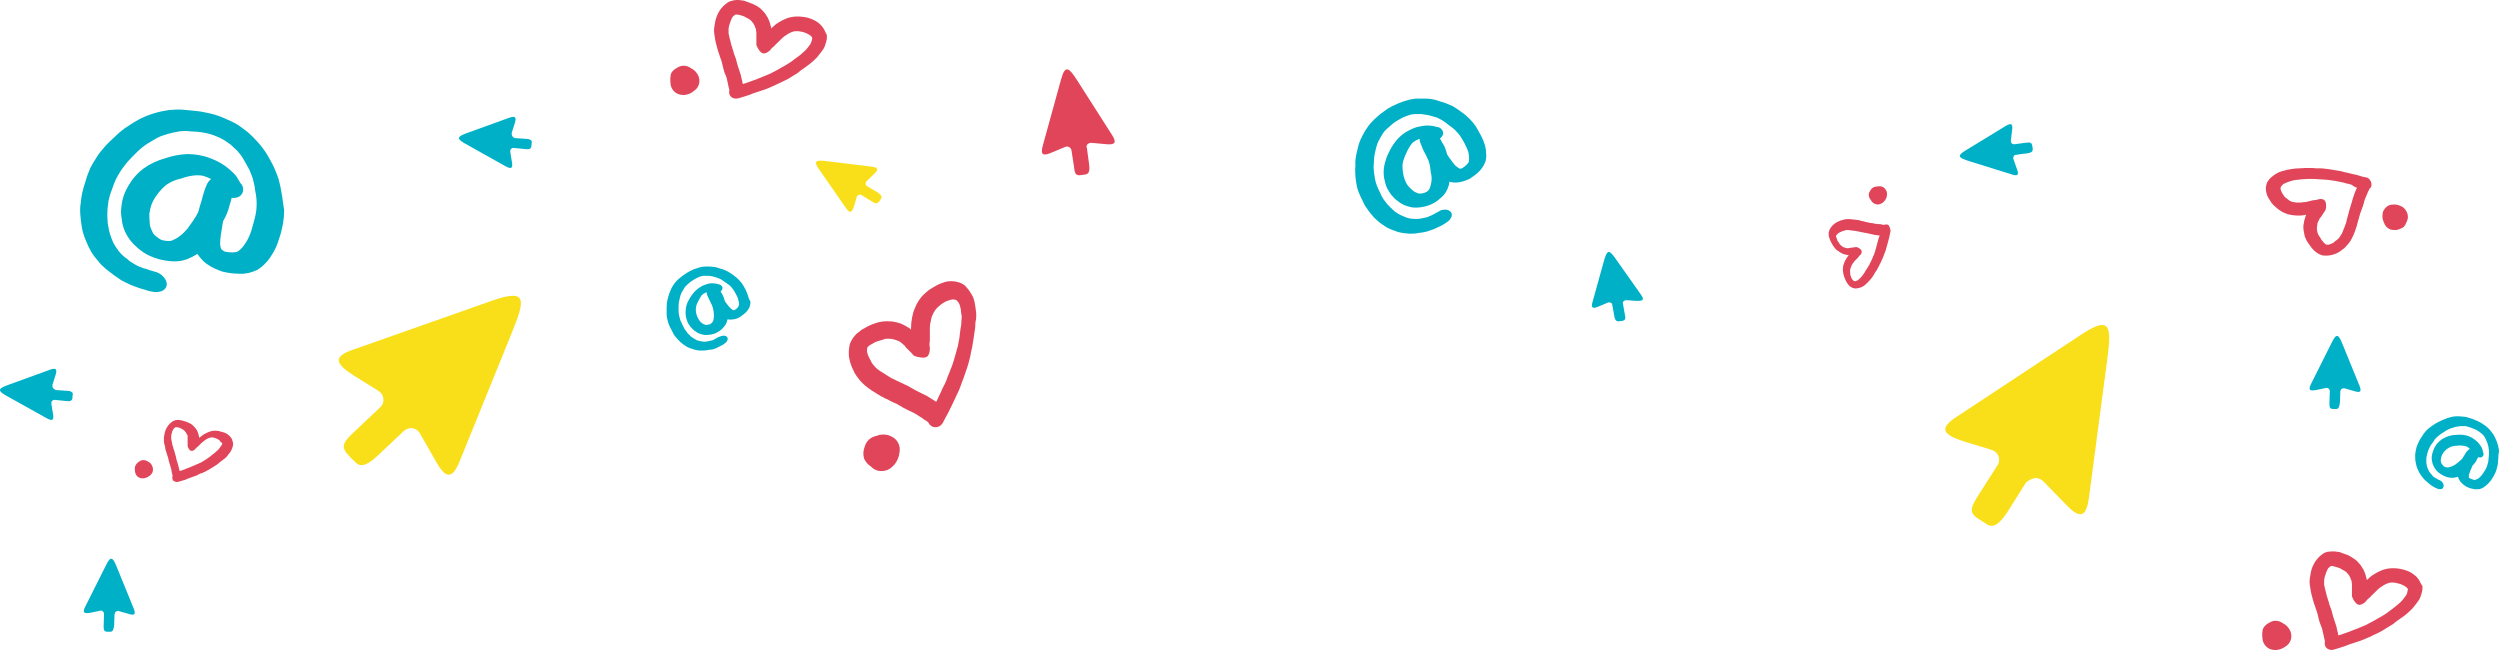<?xml version="1.0" encoding="UTF-8"?>
<svg width="684px" height="178px" viewBox="0 0 684 178" version="1.1" xmlns="http://www.w3.org/2000/svg" xmlns:xlink="http://www.w3.org/1999/xlink">
    <!-- Generator: Sketch 43.1 (39012) - http://www.bohemiancoding.com/sketch -->
    <title>IconsPadraoVideo Copy</title>
    <desc>Created with Sketch.</desc>
    <defs></defs>
    <g id="Page-1" stroke="none" stroke-width="1" fill="none" fill-rule="evenodd">
        <g id="SejaCriativa/DESKTOP-Home" transform="translate(-177, -3084)" fill-rule="nonzero">
            <g id="IconsPadraoVideo-Copy" transform="translate(176, 3084)">
                <path d="M32.633,167.4 C32.733,167.4 32.733,167.301 32.633,167.4 C32.931,167.202 33.228,167.103 33.526,167.202 L36.301,167.993 C37.887,168.488 38.185,167.993 37.59,166.509 L33.03,155.332 C31.939,152.562 31.345,151.87 30.056,154.541 L24.306,166.015 C23.414,167.696 24.108,167.993 25.992,167.597 L28.371,167.103 C28.668,167.004 28.965,167.103 29.164,167.301 C29.362,167.499 29.461,167.696 29.461,167.993 L29.362,170.961 C29.362,172.049 29.263,172.84 30.353,172.84 L31.246,172.84 C32.039,172.84 32.138,171.752 32.237,170.961 C32.336,169.081 32.237,169.873 32.336,168.092 C32.435,167.696 32.534,167.499 32.633,167.4" id="Shape" fill="#00B0C7"></path>
                <path d="M641.61,106.456 L641.61,106.456 C641.908,106.258 642.205,106.159 642.502,106.258 L645.278,107.05 C646.864,107.544 647.162,107.05 646.567,105.566 L642.007,94.388 C640.916,91.619 640.321,90.926 639.033,93.597 L633.283,105.071 C632.391,106.852 633.085,107.05 634.968,106.654 L637.348,106.159 C637.645,106.06 637.942,106.159 638.141,106.357 C638.339,106.555 638.438,106.753 638.438,107.05 L638.339,110.017 C638.339,111.105 638.24,111.896 639.33,111.896 L640.222,111.896 C641.015,111.896 641.115,110.808 641.214,110.017 C641.313,108.138 641.214,108.929 641.313,107.148 C641.313,106.852 641.412,106.654 641.61,106.456" id="Shape" fill="#00B0C7"></path>
                <path d="M15.541,106.211 C15.541,106.111 15.541,106.111 15.541,106.211 C15.346,105.912 15.346,105.613 15.346,105.314 L16.226,102.522 C16.716,100.928 16.226,100.628 14.758,101.127 L3.503,105.214 C0.763,106.211 -0.02,106.709 2.622,108.204 L13.878,114.484 C15.541,115.382 15.835,114.783 15.443,112.889 L15.052,110.497 C15.052,110.198 15.052,109.899 15.248,109.7 C15.443,109.5 15.639,109.401 15.933,109.401 L18.869,109.7 C19.946,109.799 20.729,109.899 20.826,108.802 C20.826,108.304 20.826,108.304 20.924,107.905 C21.022,107.108 19.946,106.908 19.065,106.908 L16.226,106.709 C15.933,106.51 15.737,106.41 15.541,106.211" id="Shape" fill="#00B0C7"></path>
                <path d="M141.196,37.275 C141.196,37.275 141.098,37.275 141.196,37.275 C140.999,36.975 140.999,36.676 140.999,36.377 L141.884,33.586 C142.376,31.991 141.884,31.692 140.409,32.191 L129.098,36.278 C126.344,37.275 125.558,37.773 128.213,39.268 L139.426,45.548 C141.098,46.445 141.393,45.847 140.999,43.953 L140.606,41.561 C140.606,41.262 140.606,40.963 140.802,40.763 C140.999,40.564 141.196,40.464 141.491,40.464 L144.442,40.763 C145.523,40.863 146.31,40.963 146.409,39.866 C146.409,39.368 146.409,39.368 146.507,38.969 C146.605,38.172 145.523,37.972 144.638,37.972 L141.786,37.773 C141.491,37.574 141.294,37.474 141.196,37.275" id="Shape" fill="#00B0C7"></path>
                <path d="M113.447,117.137 L113.839,117.137 C114.722,117.334 115.506,117.824 115.898,118.609 L120.507,126.656 C123.154,131.268 124.919,130.778 126.782,126.165 L141.195,90.641 C144.725,81.908 145.117,79.062 136.096,82.104 L97.661,95.646 C91.876,97.609 92.759,99.572 98.053,102.908 L104.525,106.931 C105.309,107.422 105.799,108.207 105.897,109.09 C105.995,109.974 105.701,110.759 105.113,111.347 L98.151,117.922 C95.602,120.376 93.739,121.848 96.288,124.497 C97.269,125.577 97.269,125.577 98.348,126.558 C100.112,128.423 102.76,126.165 104.721,124.301 C109.035,120.278 107.172,121.946 111.486,117.922 C112.074,117.432 112.761,117.137 113.447,117.137" id="Shape" fill="#F9DF19"></path>
                <path d="M557.296,130.904 C557.394,130.904 557.492,130.904 557.689,130.806 C558.572,130.709 559.456,131.099 560.045,131.686 L566.527,138.33 C570.259,142.141 571.83,141.261 572.517,136.278 L577.526,98.464 C578.802,89.182 578.41,86.251 570.455,91.527 L536.378,114 C531.272,117.322 532.647,118.983 538.539,120.84 L545.904,123.087 C546.788,123.38 547.475,123.967 547.77,124.748 C548.065,125.53 548.065,126.409 547.574,127.191 L542.467,135.203 C540.601,138.232 539.226,140.089 542.271,141.945 C543.547,142.727 543.547,142.727 544.726,143.509 C546.886,144.877 548.948,142.043 550.421,139.796 C553.564,134.812 552.189,136.962 555.332,131.979 C556.019,131.49 556.608,131.099 557.296,130.904" id="Shape" fill="#F9DF19"></path>
                <path d="M237.831,50.403 L237.831,50.309 C237.831,50.027 237.928,49.746 238.122,49.558 L240.257,47.491 C241.421,46.364 241.227,45.8 239.578,45.612 L227.353,44.109 C224.345,43.733 223.375,43.921 225.121,46.364 L232.495,56.979 C233.562,58.576 234.144,58.106 234.726,56.227 L235.406,53.879 C235.503,53.597 235.697,53.409 235.988,53.315 C236.279,53.221 236.57,53.221 236.764,53.409 L239.383,55.006 C240.354,55.57 240.936,56.04 241.615,55.006 C241.906,54.63 241.906,54.63 242.1,54.255 C242.488,53.597 241.615,52.939 240.839,52.47 C239.189,51.53 239.869,51.906 238.316,50.967 C238.025,50.873 237.928,50.685 237.831,50.403" id="Shape" fill="#F9DF19"></path>
                <path d="M298.463,39.562 L298.559,39.465 C298.846,39.174 299.229,39.077 299.612,39.077 L303.824,39.465 C306.217,39.659 306.504,38.883 305.26,36.942 L295.783,22.094 C293.485,18.504 292.432,17.533 291.284,21.803 L286.306,39.853 C285.54,42.57 286.497,42.765 289.082,41.6 L292.337,40.241 C292.72,40.047 293.103,40.047 293.485,40.241 C293.868,40.436 294.06,40.727 294.156,41.115 L294.826,45.482 C295.017,47.131 295.113,48.199 296.74,47.908 C297.41,47.811 297.41,47.811 298.08,47.714 C299.229,47.52 299.133,45.967 298.942,44.705 C298.559,41.988 298.75,43.153 298.368,40.436 C298.176,40.241 298.272,39.853 298.463,39.562" id="Shape" fill="#E14559"></path>
                <path d="M267.974,84.776 C267.878,83.992 267.781,83.207 267.587,82.422 C267.394,81.539 267.006,80.754 266.522,80.068 C266.135,79.381 265.554,78.694 264.974,78.106 C264.49,77.714 263.909,77.419 263.231,77.223 C262.554,77.027 261.973,76.929 261.296,76.929 C260.521,76.929 259.747,77.027 259.069,77.321 C258.392,77.517 257.714,77.812 257.037,78.204 C256.359,78.596 255.681,78.989 255.101,79.381 C254.52,79.872 253.939,80.362 253.455,80.853 C252.971,81.343 252.584,81.932 252.197,82.52 C251.81,83.109 251.616,83.599 251.326,84.286 C250.939,85.071 250.745,85.953 250.551,86.836 C250.358,87.817 250.261,88.798 250.261,89.779 L250.261,90.172 C249.971,89.877 249.68,89.681 249.293,89.485 C248.809,89.191 248.325,88.896 247.841,88.7 C247.357,88.504 246.873,88.308 246.389,88.21 C245.712,88.013 245.034,87.915 244.357,87.915 C243.001,87.817 241.549,88.013 240.291,88.504 C239.71,88.7 239.226,88.896 238.839,89.092 C238.452,89.289 237.968,89.485 237.581,89.779 C237.097,89.975 236.613,90.27 236.226,90.662 C235.839,90.956 235.355,91.251 235.064,91.643 C234.677,92.035 234.387,92.428 234.096,92.918 C233.806,93.409 233.516,93.997 233.419,94.586 C233.322,95.174 233.225,95.763 233.225,96.351 C233.225,97.038 233.225,97.627 233.419,98.313 L233.419,98.313 C233.516,99 233.806,99.589 234,100.275 C234.29,100.864 234.58,101.55 234.871,102.139 C235.258,102.728 235.645,103.316 236.129,103.905 C236.613,104.493 237.097,104.984 237.678,105.474 C238.258,105.965 238.936,106.455 239.517,106.848 C240.194,107.24 240.775,107.632 241.259,107.927 C241.743,108.221 242.13,108.515 242.517,108.613 C242.905,108.908 243.389,109.104 243.873,109.3 C244.357,109.594 244.937,109.888 245.615,110.183 C246.196,110.379 246.68,110.673 247.164,110.967 C247.744,111.36 248.325,111.654 248.906,111.948 C249.487,112.243 250.067,112.537 250.745,112.831 C251.326,113.126 251.81,113.42 252.39,113.812 C253.068,114.205 253.552,114.499 253.842,114.793 C254.133,114.989 254.423,115.087 254.617,115.284 C254.714,115.382 254.907,115.48 255.004,115.578 C255.197,116.068 255.585,116.461 255.972,116.657 C256.553,116.951 257.133,116.951 257.714,116.755 C258.295,116.559 258.779,116.068 259.069,115.48 L259.456,114.695 C259.747,114.205 260.037,113.616 260.424,112.929 C260.812,112.243 261.102,111.458 261.489,110.771 C261.78,110.085 262.167,109.398 262.457,108.711 C262.747,108.025 263.135,107.338 263.425,106.651 C263.715,105.867 264.006,105.18 264.296,104.297 C264.587,103.61 264.78,103.022 264.877,102.728 C265.071,102.237 265.264,101.649 265.554,100.766 C265.845,99.981 266.038,99.196 266.232,98.411 C266.426,97.627 266.619,96.94 266.716,96.155 C266.91,95.371 267.103,94.488 267.2,93.703 C267.297,92.918 267.49,92.035 267.587,91.152 C267.781,90.172 267.878,89.191 267.878,88.21 C268.168,86.934 268.168,85.855 267.974,84.776 Z M264.058,87.655 C264.058,88.529 263.96,89.306 263.763,90.18 C263.665,91.055 263.567,91.832 263.468,92.609 C263.37,93.289 263.173,93.969 263.075,94.648 C262.879,95.328 262.682,96.105 262.485,96.785 C262.289,97.465 262.092,98.145 261.896,98.825 C261.699,99.505 261.503,99.991 261.404,100.282 C261.208,100.671 261.011,101.253 260.716,102.031 C260.421,102.71 260.126,103.39 259.93,104.07 C259.635,104.75 259.34,105.43 258.947,106.11 C258.652,106.79 258.357,107.47 258.062,108.053 C257.768,108.636 257.473,109.315 257.178,109.898 L257.08,109.898 C256.785,109.704 256.293,109.413 255.704,109.024 C255.016,108.538 254.328,108.15 253.64,107.858 C253.05,107.567 252.46,107.276 251.87,106.984 C251.379,106.693 250.789,106.401 250.298,106.11 C249.708,105.722 249.118,105.43 248.43,105.139 C247.841,104.847 247.251,104.556 246.563,104.265 C245.973,103.973 245.58,103.779 245.384,103.682 C245.089,103.585 244.794,103.39 244.302,103.099 C243.811,102.808 243.221,102.419 242.632,102.031 C242.14,101.739 241.649,101.448 241.157,101.059 C240.764,100.768 240.469,100.476 240.174,100.088 C239.879,99.796 239.585,99.408 239.388,99.019 L239.388,99.019 C239.191,98.631 238.995,98.145 238.7,97.66 C238.503,97.271 238.405,96.98 238.307,96.591 C238.209,96.397 238.209,96.105 238.209,95.814 C238.209,95.62 238.209,95.426 238.307,95.231 L238.307,95.037 C238.405,94.94 238.503,94.843 238.602,94.746 C238.798,94.648 238.897,94.454 239.093,94.357 C239.388,94.26 239.683,94.066 239.978,93.871 C240.273,93.677 240.666,93.483 241.059,93.386 C241.255,93.289 241.649,93.192 242.042,93.094 C242.435,92.997 242.828,92.803 243.221,92.706 C243.614,92.706 244.008,92.609 244.401,92.706 C244.794,92.706 245.089,92.706 245.384,92.803 C245.777,92.9 246.17,93.094 246.563,93.192 C246.858,93.289 247.054,93.386 247.349,93.58 C247.546,93.774 247.841,93.969 248.037,94.163 C248.332,94.357 248.627,94.648 248.824,95.037 C249.217,95.426 249.512,95.717 249.905,96.105 C250.298,96.494 250.593,96.785 250.888,97.174 C250.986,97.271 251.084,97.271 251.182,97.368 C251.281,97.465 251.477,97.465 251.772,97.562 C252.067,97.66 252.362,97.757 252.657,97.757 C252.952,97.854 253.345,97.854 253.64,97.854 C253.934,97.854 254.229,97.757 254.524,97.66 C254.819,97.465 255.016,97.271 255.114,96.883 C255.31,96.494 255.409,96.008 255.409,95.523 C255.409,95.231 255.409,94.843 255.31,94.454 C255.31,94.163 255.31,93.677 255.409,93.192 L255.409,91.443 L255.409,89.598 C255.409,88.918 255.507,88.335 255.704,87.655 C255.802,87.072 255.9,86.587 256.195,86.101 C256.293,85.809 256.49,85.421 256.686,85.13 C256.883,84.838 257.08,84.547 257.374,84.255 C257.669,83.964 258.062,83.673 258.357,83.381 C258.75,83.09 259.144,82.798 259.537,82.604 C259.93,82.41 260.421,82.216 260.815,82.118 C261.109,82.021 261.404,81.924 261.699,81.924 C261.896,81.924 262.191,81.924 262.387,82.021 C262.485,82.021 262.584,82.118 262.682,82.118 C262.879,82.313 263.075,82.604 263.272,82.798 C263.468,83.09 263.567,83.381 263.665,83.77 C263.861,84.352 263.96,84.935 263.96,85.615 C264.156,86.198 264.156,86.878 264.058,87.655 Z" id="Shape" fill="#E14559"></path>
                <path d="M239.21,127.591 C239.21,127.591 239.309,127.591 239.309,127.689 C240.098,128.475 241.183,128.966 242.268,128.868 C243.452,128.868 244.538,128.377 245.327,127.493 L245.722,127.1 C246.511,126.117 247.004,124.938 247.103,123.759 C247.399,122.285 246.807,120.811 245.722,119.927 C245.031,119.436 244.242,119.043 243.452,118.945 C242.564,118.846 241.676,118.846 240.887,119.239 C239.21,119.534 237.927,120.713 237.533,122.383 L237.434,122.678 C237.138,123.562 237.138,124.545 237.434,125.528 C237.829,126.314 238.421,127.1 239.21,127.591" id="Shape" fill="#E14559"></path>
                <path d="M662.987,158.921 C662.699,158.442 662.41,158.058 662.025,157.674 C661.544,157.29 661.063,156.906 660.582,156.618 C660.101,156.33 659.524,156.138 658.946,155.947 C658.369,155.755 657.792,155.659 657.215,155.563 C656.637,155.467 656.06,155.467 655.483,155.467 C654.906,155.467 654.425,155.563 653.847,155.659 C653.366,155.755 652.885,155.947 652.404,156.138 C651.731,156.426 651.153,156.714 650.576,157.098 C649.903,157.482 649.325,157.962 648.748,158.538 L648.556,158.73 C648.556,158.442 648.459,158.154 648.363,157.866 C648.267,157.482 648.171,157.002 647.978,156.618 C647.786,156.234 647.69,155.851 647.401,155.467 C647.112,154.987 646.824,154.507 646.439,154.123 C646.054,153.643 645.669,153.259 645.188,152.972 C644.803,152.684 644.322,152.396 643.841,152.108 C643.456,151.916 643.072,151.724 642.687,151.628 C642.398,151.532 642.11,151.436 641.628,151.244 C641.244,151.052 640.763,150.956 640.378,150.956 C639.993,150.86 639.608,150.86 639.127,150.86 C638.742,150.86 638.261,150.956 637.876,150.956 C637.395,151.052 636.914,151.244 636.529,151.532 C636.144,151.82 635.76,152.108 635.471,152.396 C635.086,152.78 634.798,153.164 634.509,153.547 L634.509,153.547 C634.22,154.027 633.932,154.507 633.739,154.987 C633.547,155.467 633.354,155.947 633.258,156.522 C633.162,157.098 633.066,157.674 632.97,158.25 C632.873,158.825 632.873,159.401 632.97,160.073 C633.066,160.649 633.162,161.321 633.258,161.896 C633.354,162.472 633.547,163.048 633.643,163.432 C633.739,163.816 633.835,164.296 633.932,164.487 C634.028,164.871 634.124,165.255 634.316,165.639 C634.413,166.023 634.605,166.503 634.798,167.079 C634.99,167.558 635.086,167.942 635.182,168.422 C635.279,168.998 635.471,169.478 635.567,169.958 C635.76,170.437 635.856,170.917 636.144,171.493 C636.337,171.973 636.433,172.453 636.529,172.932 C636.626,173.508 636.818,173.988 636.818,174.276 C636.914,174.564 636.914,174.852 637.01,175.044 C637.01,175.14 637.107,175.332 637.107,175.428 C637.01,175.811 637.01,176.195 637.107,176.579 C637.299,177.059 637.588,177.443 638.069,177.635 C638.55,177.827 639.031,177.923 639.512,177.731 L640.185,177.539 C640.57,177.443 641.147,177.251 641.725,177.059 C642.302,176.867 642.975,176.675 643.553,176.387 C644.13,176.195 644.707,176.003 645.284,175.811 C645.862,175.619 646.439,175.428 647.016,175.236 C647.594,175.044 648.171,174.756 648.844,174.468 C649.422,174.276 649.806,174.084 650.095,173.892 C650.48,173.7 650.961,173.508 651.538,173.22 C652.115,172.932 652.693,172.645 653.27,172.261 C653.751,171.973 654.328,171.589 654.809,171.301 C655.387,171.013 655.964,170.629 656.445,170.149 C657.022,169.766 657.503,169.382 658.081,168.998 C658.754,168.518 659.331,168.134 659.909,167.558 C660.582,166.983 661.159,166.407 661.64,165.735 C662.025,165.255 662.41,164.775 662.795,164.2 C663.18,163.624 663.372,162.952 663.565,162.28 C663.757,161.608 663.853,160.937 663.757,160.265 C663.372,159.881 663.276,159.401 662.987,158.921 Z M659.615,162.083 C659.615,162.373 659.423,162.662 659.326,162.854 C659.037,163.24 658.748,163.625 658.459,164.011 C658.074,164.492 657.689,164.878 657.207,165.263 C656.629,165.745 656.148,166.13 655.666,166.516 C655.088,166.901 654.607,167.287 654.125,167.672 C653.644,167.961 653.162,168.347 652.777,168.539 C652.295,168.828 651.717,169.118 651.236,169.407 C650.754,169.696 650.272,169.985 649.694,170.274 C649.213,170.563 648.828,170.659 648.635,170.852 C648.346,170.948 647.864,171.237 647.287,171.43 C646.709,171.623 646.227,171.912 645.649,172.105 C645.071,172.297 644.59,172.49 643.915,172.779 C643.337,172.972 642.856,173.165 642.278,173.357 C641.796,173.55 641.218,173.743 640.737,173.839 C640.737,173.839 640.737,173.839 640.737,173.743 C640.737,173.454 640.641,173.068 640.448,172.394 C640.352,171.719 640.159,171.141 639.966,170.563 C639.774,170.081 639.677,169.599 639.485,169.118 C639.388,168.732 639.196,168.25 639.099,167.769 C639.003,167.19 638.81,166.709 638.618,166.227 C638.425,165.745 638.233,165.167 638.136,164.685 C637.944,164.203 637.847,163.914 637.847,163.722 C637.751,163.529 637.655,163.24 637.558,162.854 C637.462,162.373 637.366,161.891 637.173,161.313 C637.077,160.831 636.98,160.445 636.884,159.964 L636.884,158.807 C636.884,158.422 636.98,158.133 637.077,157.747 L637.077,157.747 C637.173,157.362 637.366,156.976 637.462,156.591 C637.558,156.302 637.751,156.013 637.847,155.724 C637.944,155.531 638.04,155.435 638.233,155.242 C638.329,155.146 638.522,155.049 638.618,154.953 L638.714,154.857 L639.003,154.857 C639.196,154.857 639.292,154.857 639.485,154.953 C639.677,155.049 639.966,155.049 640.255,155.146 C640.544,155.242 640.833,155.338 641.122,155.435 C641.315,155.531 641.507,155.627 641.796,155.82 C642.085,156.013 642.374,156.109 642.663,156.302 C642.952,156.495 643.145,156.687 643.337,156.976 C643.53,157.169 643.723,157.362 643.819,157.651 C644.012,157.94 644.108,158.229 644.204,158.518 C644.301,158.711 644.397,158.904 644.397,159.096 C644.397,159.289 644.493,159.578 644.493,159.771 L644.493,160.734 L644.493,161.987 L644.493,163.143 C644.493,163.24 644.493,163.336 644.59,163.336 C644.59,163.432 644.686,163.625 644.782,163.818 C644.879,164.011 644.975,164.3 645.168,164.492 C645.36,164.685 645.456,164.878 645.649,165.071 C645.842,165.263 646.034,165.36 646.323,165.456 C646.612,165.552 646.805,165.456 647.094,165.36 C647.479,165.263 647.768,164.974 648.057,164.781 C648.25,164.589 648.442,164.396 648.635,164.107 C648.828,163.914 649.117,163.722 649.406,163.432 C649.694,163.143 649.983,162.758 650.369,162.469 C650.658,162.18 651.043,161.794 651.428,161.409 C651.813,161.024 652.199,160.734 652.68,160.445 C653.066,160.156 653.451,159.964 653.836,159.771 C654.125,159.675 654.318,159.578 654.607,159.482 C654.896,159.385 655.185,159.385 655.474,159.385 C655.859,159.385 656.148,159.385 656.533,159.482 C656.918,159.578 657.304,159.675 657.689,159.771 C658.074,159.867 658.363,160.06 658.748,160.253 C658.941,160.349 659.134,160.445 659.326,160.638 C659.519,160.734 659.615,160.927 659.712,161.024 C659.712,161.12 659.808,161.12 659.808,161.216 C659.712,161.602 659.712,161.794 659.615,162.083 Z" id="Shape" fill="#E14559"></path>
                <path d="M619.981,174.318 L619.981,174.418 C619.981,175.323 620.372,176.227 620.959,176.83 C621.643,177.534 622.523,177.835 623.403,177.835 L623.892,177.835 C624.87,177.735 625.75,177.333 626.533,176.73 C627.51,176.026 627.999,174.921 627.902,173.715 C627.804,173.011 627.608,172.408 627.119,171.805 C626.728,171.202 626.141,170.8 625.555,170.498 C624.479,169.694 623.012,169.594 621.839,170.398 L621.643,170.498 C620.959,170.9 620.372,171.403 620.079,172.207 C619.981,172.81 619.883,173.614 619.981,174.318" id="Shape" fill="#E14559"></path>
                <path d="M226.438,7.977 C225.86,7.016 224.994,6.151 224.032,5.671 C222.974,5.094 221.819,4.71 220.665,4.613 C220.088,4.517 219.51,4.517 218.933,4.517 C218.356,4.517 217.875,4.613 217.298,4.71 C216.817,4.806 216.335,4.998 215.854,5.19 C215.181,5.478 214.604,5.767 214.026,6.151 C213.353,6.536 212.776,7.016 212.198,7.593 L212.006,7.785 C212.006,7.497 211.91,7.209 211.814,6.92 C211.717,6.536 211.621,6.055 211.429,5.671 C211.236,5.286 211.14,4.902 210.851,4.517 C210.563,4.037 210.274,3.556 209.889,3.172 C209.505,2.787 209.12,2.307 208.639,2.018 C208.254,1.73 207.773,1.442 207.292,1.249 C206.907,1.057 206.522,0.865 206.137,0.769 C205.752,0.673 205.464,0.481 205.079,0.384 C204.694,0.192 204.213,0.096 203.828,0.096 C203.443,0 203.058,0 202.577,0 C202.192,0 201.711,0.096 201.327,0.192 C200.846,0.288 200.364,0.481 199.98,0.769 C199.595,1.057 199.21,1.346 198.921,1.634 C198.536,2.018 198.248,2.403 197.959,2.787 L197.959,2.787 C197.671,3.268 197.382,3.748 197.19,4.229 C196.997,4.71 196.805,5.286 196.708,5.767 C196.612,6.344 196.516,6.92 196.42,7.497 C196.324,8.074 196.324,8.65 196.42,9.227 C196.516,9.804 196.612,10.476 196.708,11.053 C196.805,11.63 196.997,12.206 197.093,12.591 C197.19,12.975 197.286,13.456 197.382,13.648 C197.478,14.033 197.574,14.417 197.767,14.802 C197.863,15.282 198.055,15.763 198.248,16.243 C198.44,16.724 198.536,17.108 198.633,17.589 C198.729,18.166 198.921,18.646 199.018,19.127 C199.114,19.607 199.306,20.184 199.595,20.664 C199.787,21.145 199.883,21.626 199.98,22.106 C200.076,22.683 200.268,23.163 200.268,23.452 C200.364,23.74 200.364,24.028 200.461,24.221 C200.461,24.317 200.557,24.509 200.557,24.605 C200.461,24.99 200.461,25.374 200.557,25.759 C200.749,26.239 201.038,26.624 201.519,26.816 C202,27.008 202.481,27.008 202.962,26.912 L203.636,26.72 C204.02,26.624 204.598,26.431 205.175,26.239 C205.752,26.047 206.426,25.855 207.003,25.566 C207.58,25.374 208.158,25.182 208.735,24.99 C209.312,24.797 209.889,24.605 210.467,24.413 C211.044,24.221 211.621,23.932 212.295,23.644 C212.872,23.356 213.257,23.26 213.545,23.067 C213.93,22.875 214.411,22.683 214.989,22.395 C215.566,22.106 216.143,21.818 216.72,21.53 C217.201,21.241 217.779,20.857 218.26,20.568 C218.837,20.28 219.414,19.896 219.895,19.415 C220.473,19.031 220.954,18.646 221.531,18.262 C222.204,17.781 222.782,17.301 223.359,16.82 C224.032,16.243 224.61,15.667 225.091,14.994 C225.475,14.513 225.86,14.033 226.245,13.456 C226.63,12.879 226.822,12.206 227.015,11.534 C227.207,10.861 227.304,10.188 227.207,9.515 C226.822,8.939 226.726,8.458 226.438,7.977 Z M223.066,11.223 C222.969,11.512 222.873,11.801 222.777,11.994 C222.488,12.379 222.199,12.765 221.91,13.15 C221.525,13.632 221.139,14.017 220.658,14.403 C220.176,14.885 219.694,15.27 219.117,15.656 C218.539,16.041 218.057,16.426 217.575,16.812 C217.094,17.101 216.612,17.39 216.227,17.679 C215.745,17.968 215.168,18.257 214.686,18.546 C214.204,18.835 213.723,19.124 213.145,19.413 C212.663,19.703 212.278,19.799 212.085,19.992 C211.796,20.088 211.315,20.377 210.737,20.57 C210.159,20.763 209.677,21.052 209.099,21.244 C208.618,21.437 208.04,21.63 207.366,21.919 C206.788,22.112 206.306,22.304 205.728,22.497 C205.247,22.69 204.669,22.882 204.187,22.979 L204.187,22.882 C204.187,22.593 204.091,22.208 203.898,21.533 C203.802,20.859 203.609,20.281 203.417,19.703 C203.224,19.221 203.128,18.739 202.935,18.257 C202.839,17.872 202.646,17.39 202.55,16.908 C202.453,16.33 202.261,15.848 202.068,15.366 C201.876,14.885 201.683,14.307 201.587,13.825 C201.394,13.343 201.298,13.054 201.298,12.861 C201.201,12.668 201.105,12.379 201.009,11.994 C200.912,11.512 200.816,11.03 200.623,10.452 C200.527,9.97 200.431,9.585 200.334,9.103 L200.334,7.947 C200.334,7.562 200.431,7.272 200.527,6.887 L200.527,6.887 C200.623,6.502 200.816,6.116 200.912,5.731 C201.009,5.442 201.201,5.153 201.298,4.864 C201.394,4.671 201.49,4.574 201.683,4.382 C201.779,4.285 201.972,4.189 202.068,4.093 L202.164,3.996 L202.453,3.996 L202.935,3.996 C203.128,4.093 203.417,4.093 203.706,4.189 C203.995,4.285 204.284,4.382 204.572,4.478 C204.765,4.574 204.958,4.671 205.247,4.864 C205.536,4.96 205.825,5.153 206.114,5.345 C206.403,5.538 206.595,5.731 206.788,6.02 C206.98,6.213 207.173,6.405 207.269,6.694 C207.462,6.983 207.558,7.272 207.655,7.562 C207.751,7.754 207.847,7.947 207.847,8.236 C207.847,8.429 207.944,8.718 207.944,8.911 L207.944,9.874 L207.944,11.127 L207.944,12.283 C207.944,12.379 207.944,12.476 208.04,12.476 C208.04,12.572 208.136,12.765 208.233,12.958 C208.329,13.15 208.425,13.343 208.618,13.632 C208.81,13.825 208.907,14.017 209.099,14.21 C209.292,14.403 209.485,14.499 209.774,14.596 C210.063,14.692 210.255,14.596 210.544,14.499 C210.929,14.403 211.218,14.114 211.507,13.921 C211.7,13.728 211.893,13.536 212.085,13.247 C212.278,13.054 212.567,12.861 212.856,12.572 C213.145,12.283 213.434,11.898 213.819,11.609 C214.108,11.319 214.493,10.934 214.879,10.549 C215.264,10.163 215.649,9.874 216.131,9.585 C216.516,9.296 216.901,9.103 217.287,8.911 C217.575,8.814 217.768,8.718 218.057,8.621 C218.346,8.525 218.635,8.525 218.924,8.525 C219.309,8.525 219.598,8.525 219.983,8.621 C220.369,8.718 220.754,8.718 221.139,8.911 C221.525,9.007 221.813,9.2 222.199,9.392 C222.391,9.489 222.584,9.585 222.777,9.778 C222.969,9.874 223.066,10.067 223.162,10.26 C223.162,10.356 223.258,10.356 223.258,10.452 C223.162,10.741 223.162,10.934 223.066,11.223 Z" id="Shape" fill="#E14559"></path>
                <path d="M184.428,22.502 L184.428,22.601 C184.428,23.494 184.819,24.388 185.406,24.983 C186.09,25.678 186.97,25.976 187.85,25.976 L188.339,25.976 C189.317,25.877 190.197,25.48 190.98,24.785 C191.958,24.09 192.446,22.998 192.349,21.807 C192.251,21.112 192.055,20.517 191.566,19.921 C191.175,19.326 190.588,18.929 190.002,18.631 C188.926,17.837 187.459,17.738 186.286,18.532 L186.09,18.631 C185.406,19.028 184.819,19.524 184.526,20.318 C184.428,21.013 184.33,21.708 184.428,22.502" id="Shape" fill="#E14559"></path>
                <path d="M64.449,120.115 C64.252,119.819 64.055,119.524 63.858,119.327 C63.563,119.031 63.268,118.834 62.972,118.637 C62.677,118.44 62.284,118.341 61.988,118.243 C61.595,118.144 61.299,118.046 60.906,117.947 C60.512,117.849 60.217,117.849 59.823,117.849 C59.429,117.849 59.134,117.849 58.839,117.947 C58.544,118.046 58.248,118.144 57.953,118.243 C57.559,118.44 57.166,118.637 56.772,118.834 C56.378,119.13 55.985,119.425 55.591,119.721 L55.493,119.819 C55.493,119.622 55.493,119.425 55.394,119.228 C55.296,118.932 55.296,118.735 55.197,118.44 C55.099,118.243 55.001,117.947 54.902,117.75 C54.705,117.455 54.508,117.159 54.312,116.962 C54.115,116.667 53.82,116.47 53.524,116.174 C53.229,115.977 52.934,115.78 52.639,115.682 C52.343,115.583 52.146,115.485 51.95,115.386 C51.753,115.288 51.556,115.288 51.261,115.189 C50.965,115.091 50.769,114.992 50.473,114.992 C50.178,114.894 49.981,114.894 49.686,114.894 C49.391,114.894 49.194,114.894 48.899,114.992 C48.603,115.091 48.308,115.189 48.111,115.386 C47.914,115.583 47.619,115.682 47.422,115.977 C47.226,116.174 46.93,116.47 46.832,116.667 L46.832,116.667 C46.635,116.962 46.537,117.258 46.34,117.553 C46.241,117.849 46.143,118.144 46.045,118.538 C45.946,118.932 45.946,119.228 45.848,119.622 L45.848,120.706 C45.848,121.1 45.946,121.494 46.045,121.789 C46.143,122.183 46.241,122.479 46.241,122.774 C46.241,123.07 46.34,123.267 46.438,123.464 C46.537,123.661 46.537,123.956 46.635,124.153 C46.733,124.449 46.832,124.744 46.93,125.04 C47.029,125.336 47.127,125.631 47.127,125.927 C47.226,126.222 47.324,126.616 47.422,126.912 C47.521,127.207 47.619,127.503 47.718,127.897 C47.816,128.192 47.914,128.488 47.914,128.783 C48.013,129.177 48.013,129.473 48.111,129.67 C48.111,129.867 48.21,129.965 48.21,130.162 L48.21,130.359 C48.111,130.556 48.111,130.852 48.21,131.148 C48.308,131.443 48.505,131.64 48.8,131.739 C49.095,131.837 49.391,131.936 49.686,131.837 L50.08,131.739 C50.375,131.64 50.67,131.542 51.064,131.443 C51.458,131.345 51.851,131.246 52.146,131.049 C52.54,130.951 52.835,130.754 53.229,130.655 C53.623,130.556 53.918,130.359 54.312,130.261 C54.705,130.162 55.099,129.965 55.394,129.768 C55.788,129.571 55.985,129.473 56.182,129.473 C56.378,129.374 56.674,129.276 57.067,129.079 C57.461,128.882 57.756,128.685 58.15,128.488 L59.134,127.897 C59.528,127.7 59.823,127.404 60.217,127.207 C60.512,127.01 60.906,126.715 61.201,126.419 C61.595,126.124 61.988,125.828 62.382,125.533 C62.776,125.237 63.169,124.843 63.465,124.35 C63.76,124.055 63.957,123.759 64.153,123.464 C64.35,123.07 64.547,122.676 64.646,122.282 C64.744,121.888 64.842,121.494 64.744,121.1 C64.646,120.706 64.547,120.41 64.449,120.115 Z M61.795,121.35 C61.795,121.549 61.699,121.648 61.604,121.846 C61.412,122.143 61.221,122.341 61.03,122.639 C60.839,122.936 60.552,123.233 60.266,123.431 C59.979,123.728 59.597,124.026 59.31,124.224 L58.354,125.016 C58.067,125.215 57.781,125.413 57.494,125.611 C57.207,125.809 56.92,126.007 56.538,126.205 C56.251,126.404 55.965,126.602 55.582,126.701 C55.296,126.899 55.009,126.998 54.913,126.998 C54.722,127.097 54.436,127.196 54.053,127.394 C53.671,127.494 53.384,127.692 53.098,127.791 C52.811,127.89 52.429,128.088 52.046,128.187 C51.76,128.286 51.377,128.484 51.091,128.583 C50.804,128.683 50.422,128.782 50.135,128.881 L50.135,128.881 C50.135,128.683 50.039,128.385 49.944,128.088 C49.848,127.692 49.753,127.295 49.657,126.899 C49.561,126.602 49.466,126.305 49.37,126.007 C49.275,125.71 49.179,125.413 49.179,125.116 C49.084,124.818 48.988,124.422 48.892,124.125 C48.797,123.828 48.701,123.53 48.606,123.134 C48.51,122.837 48.414,122.639 48.414,122.539 C48.414,122.44 48.319,122.242 48.223,121.945 C48.128,121.648 48.128,121.35 48.032,120.954 C47.937,120.657 47.937,120.36 47.841,120.062 L47.841,119.369 C47.841,119.171 47.841,118.973 47.937,118.675 L47.937,118.675 C48.032,118.477 48.128,118.18 48.128,117.982 C48.223,117.784 48.319,117.684 48.414,117.486 C48.51,117.387 48.51,117.288 48.606,117.189 C48.701,117.09 48.797,117.09 48.892,116.991 L48.988,116.892 L49.179,116.892 L49.466,116.892 C49.561,116.892 49.753,116.991 49.944,116.991 C50.135,116.991 50.326,117.09 50.422,117.189 C50.517,117.288 50.708,117.288 50.804,117.387 C50.995,117.486 51.186,117.585 51.282,117.684 C51.473,117.784 51.568,117.982 51.664,118.081 C51.76,118.18 51.855,118.378 51.951,118.477 C52.046,118.675 52.142,118.873 52.237,118.973 C52.333,119.072 52.333,119.27 52.333,119.369 L52.333,119.765 L52.333,120.36 L52.333,121.152 L52.333,121.846 L52.333,122.044 C52.333,122.143 52.429,122.242 52.429,122.341 C52.524,122.44 52.524,122.639 52.62,122.738 C52.715,122.837 52.811,123.035 52.906,123.134 C53.002,123.233 53.098,123.332 53.289,123.332 L53.767,123.332 C53.958,123.233 54.149,123.134 54.34,122.936 C54.436,122.837 54.531,122.738 54.722,122.539 C54.818,122.44 55.009,122.242 55.2,122.143 C55.391,121.945 55.582,121.747 55.774,121.549 C55.965,121.35 56.156,121.152 56.443,120.954 C56.634,120.756 56.92,120.558 57.207,120.36 C57.398,120.161 57.685,120.062 57.876,119.963 C58.067,119.864 58.163,119.864 58.354,119.765 C58.545,119.765 58.736,119.666 58.832,119.666 C59.023,119.666 59.31,119.666 59.501,119.765 C59.692,119.765 59.979,119.864 60.17,119.963 C60.361,120.062 60.552,120.161 60.743,120.261 C60.839,120.36 61.03,120.36 61.126,120.558 C61.221,120.657 61.317,120.756 61.317,120.855 L61.317,120.954 C61.795,121.053 61.795,121.251 61.795,121.35 Z" id="Shape" fill="#E14559"></path>
                <path d="M37.913,128.631 L37.913,128.631 C37.913,129.244 38.11,129.857 38.504,130.266 C38.899,130.674 39.49,130.879 39.983,130.879 L40.279,130.879 C40.871,130.777 41.462,130.572 41.955,130.164 C42.547,129.755 42.941,129.039 42.843,128.222 C42.744,127.405 42.251,126.587 41.462,126.28 C40.772,125.77 39.885,125.77 39.195,126.178 L39.096,126.28 C38.702,126.485 38.307,126.894 38.11,127.302 C37.913,127.609 37.814,128.12 37.913,128.631" id="Shape" fill="#E14559"></path>
                <path d="M552.069,42.601 C552.069,42.601 552.069,42.702 551.969,42.702 C551.87,42.903 551.771,43.205 551.87,43.507 L552.865,46.324 C553.462,47.934 552.964,48.236 551.472,47.733 L539.832,44.11 C536.947,43.205 536.251,42.702 538.738,41.192 L549.781,34.45 C551.472,33.444 551.771,34.047 551.472,35.959 L551.174,38.375 C551.174,38.676 551.174,38.978 551.373,39.18 C551.572,39.381 551.87,39.481 552.069,39.481 L555.053,39.079 C556.148,38.978 556.944,38.777 557.043,39.985 C557.143,40.488 557.143,40.488 557.143,40.89 C557.242,41.695 556.148,41.897 555.352,41.997 C553.462,42.199 554.258,42.098 552.467,42.4 C552.367,42.299 552.168,42.4 552.069,42.601" id="Shape" fill="#00B0C7"></path>
                <path d="M441.819,82.882 C441.819,82.882 441.719,82.882 441.819,82.882 C441.417,82.692 441.217,82.692 440.915,82.787 L438.203,83.926 C436.696,84.59 436.294,84.116 436.696,82.692 L439.81,71.493 C440.614,68.74 441.016,67.981 442.723,70.354 L449.956,80.604 C451.061,82.123 450.459,82.407 448.45,82.312 L446.039,82.123 C445.737,82.123 445.436,82.217 445.235,82.407 C445.034,82.597 444.933,82.882 445.034,83.072 L445.536,85.919 C445.737,86.963 445.938,87.627 444.733,87.817 L443.828,87.912 C443.025,88.007 442.723,87.058 442.623,86.204 C442.322,84.4 442.422,85.16 442.121,83.451 C442.121,83.167 442.02,82.977 441.819,82.882" id="Shape" fill="#00B0C7"></path>
                <path d="M517.886,61.901 C517.788,61.608 517.495,61.412 517.201,61.412 C517.005,61.412 516.711,61.412 516.515,61.51 L516.319,61.51 C516.221,61.51 516.026,61.51 515.83,61.412 C515.634,61.314 515.34,61.314 514.948,61.314 C514.654,61.314 514.361,61.217 513.969,61.217 C513.675,61.119 513.283,61.021 512.989,61.021 C512.696,61.021 512.304,60.923 512.01,60.825 C511.716,60.825 511.422,60.727 511.128,60.629 C510.737,60.532 510.443,60.434 510.247,60.434 C510.051,60.336 509.757,60.336 509.561,60.238 C509.366,60.238 509.17,60.14 508.876,60.14 C508.582,60.14 508.288,60.042 507.896,60.042 C507.505,59.945 507.113,59.945 506.721,59.945 C506.329,59.945 505.938,59.945 505.644,60.042 C505.252,60.14 504.958,60.238 504.566,60.336 C504.273,60.434 503.979,60.629 503.685,60.727 C503.391,60.923 503.097,61.021 502.804,61.314 L502.804,61.314 C502.51,61.51 502.314,61.706 502.118,61.999 C501.922,62.195 501.824,62.489 501.628,62.684 C501.53,62.978 501.432,63.271 501.334,63.565 L501.334,64.348 C501.334,64.641 501.432,64.837 501.53,65.13 C501.628,65.424 501.628,65.62 501.824,65.913 C501.922,66.109 502.02,66.305 502.118,66.5 C502.216,66.696 502.314,66.892 502.51,67.185 C502.706,67.479 502.901,67.772 503.097,67.968 C503.293,68.262 503.587,68.457 503.881,68.653 C504.175,68.849 504.469,69.044 504.762,69.24 C505.056,69.338 505.252,69.436 505.448,69.534 C505.742,69.631 505.938,69.631 506.231,69.729 C506.427,69.729 506.623,69.827 506.819,69.827 L506.721,69.925 C506.427,70.316 506.134,70.708 505.938,71.099 C505.742,71.491 505.546,71.882 505.448,72.273 C505.35,72.567 505.252,72.86 505.252,73.154 C505.252,73.447 505.154,73.839 505.252,74.23 C505.252,74.622 505.35,74.915 505.448,75.307 C505.546,75.698 505.644,75.992 505.84,76.383 C505.938,76.676 506.134,77.068 506.329,77.361 C506.525,77.655 506.721,77.948 507.015,78.242 C507.309,78.438 507.505,78.633 507.799,78.731 C508.092,78.829 508.386,78.927 508.68,78.927 C509.072,78.927 509.464,78.829 509.855,78.731 C510.247,78.633 510.639,78.438 511.031,78.144 C511.324,77.948 511.618,77.655 511.912,77.361 C512.304,76.97 512.696,76.579 512.989,76.187 C513.283,75.796 513.577,75.404 513.773,75.013 C513.969,74.622 514.165,74.328 514.458,73.937 C514.654,73.545 514.85,73.252 515.046,72.86 C515.242,72.469 515.34,72.175 515.536,71.882 C515.732,71.491 515.83,71.197 516.026,70.806 C516.221,70.414 516.319,70.121 516.417,69.827 C516.515,69.631 516.613,69.338 516.711,69.044 C516.907,68.653 517.005,68.262 517.103,67.87 C517.201,67.479 517.299,67.087 517.397,66.794 C517.495,66.5 517.593,66.109 517.691,65.718 C517.788,65.326 517.886,64.935 517.984,64.543 C518.082,64.152 518.082,63.858 518.18,63.565 L518.278,63.173 C518.082,62.489 518.082,62.195 517.886,61.901 Z M514.992,65.223 C514.893,65.62 514.794,65.918 514.695,66.314 C514.596,66.711 514.497,67.108 514.398,67.406 C514.3,67.703 514.201,68.1 514.102,68.497 C514.003,68.894 513.904,69.191 513.805,69.39 C513.805,69.489 513.707,69.786 513.509,70.084 C513.41,70.382 513.212,70.778 513.113,71.076 C512.916,71.374 512.817,71.77 512.619,72.068 C512.52,72.366 512.323,72.663 512.125,72.961 C511.927,73.258 511.73,73.655 511.433,74.052 C511.235,74.449 511.038,74.746 510.741,75.143 C510.346,75.738 509.852,76.234 509.357,76.631 C509.259,76.73 509.061,76.83 508.863,76.83 C508.764,76.929 508.567,76.929 508.468,76.929 L508.369,76.929 C508.27,76.929 508.171,76.83 508.072,76.73 C507.974,76.631 507.875,76.532 507.776,76.433 C507.677,76.234 507.479,76.036 507.479,75.838 C507.282,75.441 507.183,74.945 507.183,74.449 L507.183,73.953 C507.183,73.754 507.282,73.556 507.282,73.457 C507.38,73.159 507.479,72.961 507.578,72.663 C507.776,72.366 507.875,72.068 508.072,71.87 C508.27,71.572 508.468,71.374 508.665,71.175 C508.863,70.977 509.061,70.778 509.259,70.58 C509.456,70.382 509.555,70.183 509.654,70.084 C509.753,69.886 509.95,69.786 510.049,69.687 C510.148,69.489 510.346,69.29 510.346,69.092 L510.346,68.596 C510.247,68.497 510.148,68.298 510.049,68.199 C509.95,68.1 509.753,68.001 509.654,67.902 C509.555,67.802 509.357,67.802 509.259,67.703 C509.16,67.703 509.061,67.604 508.962,67.604 L508.764,67.604 C508.567,67.604 508.27,67.703 508.072,67.703 C507.776,67.703 507.578,67.802 507.282,67.802 C507.084,67.802 506.886,67.902 506.689,67.902 L506.293,67.902 C506.194,67.902 505.997,67.802 505.898,67.802 C505.7,67.703 505.502,67.703 505.305,67.604 C505.107,67.505 505.008,67.406 504.909,67.306 C504.712,67.207 504.613,67.009 504.415,66.91 C504.316,66.711 504.217,66.612 504.119,66.414 C504.02,66.215 503.921,66.116 503.822,66.017 C503.723,65.818 503.624,65.719 503.624,65.521 C503.526,65.323 503.526,65.124 503.427,65.025 C503.427,64.926 503.427,64.827 503.328,64.727 L503.328,64.529 C503.328,64.529 503.328,64.43 503.427,64.43 C503.427,64.331 503.526,64.231 503.624,64.132 C503.723,64.033 503.822,63.934 503.921,63.835 C504.119,63.735 504.217,63.636 504.415,63.537 C504.613,63.438 504.909,63.339 505.107,63.239 L505.107,63.239 C505.305,63.14 505.502,63.14 505.799,63.041 C505.997,62.942 506.293,62.942 506.491,62.942 C506.787,62.942 507.084,62.942 507.38,63.041 C507.776,63.041 508.072,63.14 508.369,63.14 C508.567,63.14 508.764,63.239 508.962,63.239 C509.061,63.239 509.259,63.339 509.555,63.339 C509.852,63.438 510.247,63.537 510.544,63.537 C510.84,63.636 511.235,63.735 511.532,63.735 C511.828,63.835 512.125,63.835 512.422,63.934 C512.718,64.033 513.015,64.033 513.311,64.132 C513.707,64.231 514.102,64.331 514.497,64.331 C514.893,64.43 515.189,64.43 515.288,64.43 L515.288,64.43 C515.189,64.628 515.09,64.926 514.992,65.223 Z" id="Shape" fill="#E14559"></path>
                <path d="M514.948,50.978 C514.948,50.978 514.948,51.075 514.948,50.978 C515.557,50.88 516.166,51.075 516.571,51.465 C516.977,51.855 517.281,52.342 517.281,52.927 L517.281,53.219 C517.281,53.804 517.079,54.389 516.673,54.876 C516.267,55.461 515.658,55.851 514.847,55.948 C513.934,55.948 513.224,55.461 512.818,54.681 C512.311,54.096 512.108,53.219 512.514,52.44 L512.615,52.342 C512.818,51.855 513.122,51.562 513.528,51.27 C514.035,51.075 514.441,50.978 514.948,50.978" id="Shape" fill="#E14559"></path>
                <path d="M649.446,49.312 C649.249,48.918 648.855,48.622 648.361,48.523 L647.769,48.424 C647.375,48.326 646.882,48.227 646.388,48.03 C645.796,47.832 645.303,47.734 644.711,47.635 C644.218,47.536 643.626,47.339 643.133,47.24 C642.64,47.142 642.048,47.043 641.555,46.846 C640.963,46.747 640.371,46.648 639.779,46.549 C639.187,46.451 638.792,46.352 638.595,46.352 C638.201,46.253 637.707,46.253 637.115,46.155 C636.524,46.056 635.932,46.056 635.34,46.056 C634.748,46.056 634.255,46.056 633.663,45.957 L631.887,45.957 C631.295,45.957 630.703,46.056 630.013,46.056 C629.322,46.056 628.632,46.155 627.941,46.253 C627.152,46.352 626.461,46.549 625.672,46.747 C625.08,46.944 624.587,47.043 624.094,47.339 C623.502,47.635 623.009,48.03 622.515,48.424 C622.022,48.819 621.628,49.312 621.332,49.806 C621.134,50.2 621.036,50.694 620.937,51.187 C620.937,51.681 620.937,52.174 621.036,52.569 C621.134,53.062 621.332,53.654 621.628,54.147 C621.924,54.641 622.22,55.035 622.515,55.529 C622.811,55.924 623.206,56.318 623.699,56.713 C624.094,57.108 624.488,57.404 624.982,57.7 C625.376,57.996 625.87,58.193 626.363,58.39 C626.757,58.588 627.251,58.686 627.744,58.785 C628.336,58.884 629.026,58.982 629.618,58.982 C630.309,58.982 630.999,58.982 631.69,58.785 L631.986,58.785 C631.887,58.982 631.69,59.278 631.69,59.574 C631.591,59.969 631.394,60.364 631.394,60.66 C631.295,61.055 631.295,61.449 631.197,61.745 C631.197,62.239 631.197,62.732 631.295,63.225 C631.394,63.719 631.492,64.212 631.591,64.706 C631.788,65.199 631.986,65.594 632.183,65.988 C632.38,66.284 632.578,66.58 632.775,66.876 C632.972,67.172 633.169,67.37 633.367,67.666 C633.564,67.962 633.86,68.258 634.156,68.554 C634.452,68.85 634.748,69.047 635.044,69.245 C635.34,69.442 635.734,69.639 636.03,69.738 C636.425,69.935 636.918,69.935 637.313,69.935 C637.707,69.935 638.201,69.935 638.595,69.837 C639.088,69.738 639.483,69.639 639.976,69.442 L639.976,69.442 C640.469,69.245 640.864,69.047 641.259,68.751 C641.653,68.455 642.048,68.159 642.442,67.863 C642.837,67.468 643.133,67.074 643.528,66.679 C643.824,66.284 644.218,65.791 644.415,65.298 C644.711,64.804 644.909,64.311 645.106,63.817 C645.303,63.324 645.501,62.831 645.599,62.436 C645.698,62.041 645.895,61.745 645.895,61.449 C645.994,61.153 646.092,60.759 646.191,60.364 C646.29,59.969 646.487,59.476 646.586,58.982 C646.684,58.588 646.783,58.193 646.98,57.798 C647.178,57.305 647.276,56.91 647.473,56.417 C647.671,55.924 647.769,55.529 647.868,55.035 C647.967,54.641 648.164,54.147 648.361,53.753 C648.559,53.259 648.756,52.865 648.855,52.569 C648.953,52.371 649.052,52.075 649.151,51.977 C649.151,51.878 649.249,51.779 649.249,51.681 C649.545,51.483 649.742,51.187 649.841,50.792 C649.841,50.102 649.742,49.608 649.446,49.312 Z M645.854,51.379 C645.755,51.581 645.556,51.986 645.358,52.491 C645.159,52.996 644.96,53.602 644.762,54.208 C644.663,54.713 644.464,55.118 644.365,55.623 C644.265,56.027 644.067,56.431 643.967,56.936 C643.769,57.441 643.669,57.946 643.57,58.35 C643.471,58.856 643.272,59.26 643.173,59.765 C643.074,60.169 642.974,60.472 642.974,60.674 C642.875,60.876 642.875,61.179 642.676,61.482 C642.577,61.887 642.378,62.392 642.18,62.796 C642.08,63.2 641.882,63.604 641.683,64.008 C641.484,64.311 641.286,64.614 641.087,64.917 C640.889,65.221 640.69,65.423 640.392,65.625 L640.392,65.625 C640.094,65.827 639.796,66.029 639.498,66.332 C639.3,66.534 639.002,66.635 638.704,66.736 C638.505,66.837 638.406,66.837 638.207,66.938 L637.711,66.938 L637.512,66.938 C637.413,66.938 637.313,66.837 637.313,66.837 C637.214,66.736 637.115,66.635 636.916,66.534 C636.817,66.332 636.618,66.231 636.419,65.928 C636.221,65.726 636.022,65.423 635.923,65.221 C635.824,65.018 635.724,64.816 635.526,64.614 C635.327,64.311 635.228,64.109 635.128,63.806 C635.029,63.503 634.93,63.2 634.93,62.897 C634.93,62.695 634.83,62.392 634.93,62.19 C634.93,61.887 635.029,61.583 635.029,61.28 C635.029,61.078 635.128,60.876 635.228,60.674 C635.327,60.472 635.426,60.27 635.526,60.068 C635.625,59.765 635.824,59.563 636.022,59.361 C636.221,59.058 636.419,58.755 636.618,58.452 C636.817,58.148 637.015,57.845 637.214,57.542 C637.214,57.441 637.313,57.441 637.313,57.34 C637.313,57.239 637.313,57.138 637.413,56.835 L637.413,56.128 C637.413,55.926 637.413,55.623 637.313,55.421 C637.313,55.219 637.115,55.016 637.015,54.814 C636.817,54.612 636.618,54.511 636.419,54.511 C636.122,54.41 635.724,54.41 635.426,54.511 C635.228,54.612 634.93,54.612 634.632,54.713 L633.738,54.814 C633.341,54.915 632.943,55.016 632.546,55.118 C632.149,55.219 631.752,55.32 631.255,55.32 C630.759,55.421 630.361,55.421 629.865,55.421 C629.467,55.421 629.07,55.421 628.673,55.32 C628.375,55.32 628.176,55.219 627.878,55.118 C627.58,55.016 627.382,54.915 627.183,54.713 C626.885,54.511 626.687,54.309 626.389,54.107 C626.091,53.905 625.892,53.602 625.694,53.299 C625.495,52.996 625.296,52.693 625.197,52.39 C625.098,52.188 624.998,51.986 624.998,51.784 C624.899,51.581 624.899,51.48 624.998,51.278 C624.998,51.177 624.998,51.177 625.098,51.076 C625.197,50.874 625.396,50.672 625.495,50.571 C625.694,50.369 625.892,50.268 626.091,50.167 C626.488,49.965 626.885,49.864 627.382,49.662 C627.878,49.46 628.474,49.359 628.971,49.258 C629.666,49.157 630.262,49.157 630.759,49.056 C631.354,49.056 631.95,48.955 632.546,48.955 L634.036,48.955 C634.532,48.955 635.128,49.056 635.625,49.056 C636.122,49.056 636.717,49.157 637.214,49.157 C637.611,49.157 637.909,49.258 638.306,49.258 C638.604,49.359 639.101,49.359 639.697,49.46 C640.293,49.561 640.789,49.662 641.286,49.763 C641.782,49.864 642.279,49.965 642.875,50.167 C643.371,50.268 643.868,50.369 644.464,50.571 C644.861,50.975 645.358,51.177 645.854,51.379 L645.854,51.379 Z" id="Shape" fill="#E14559"></path>
                <path d="M659.27,61.105 L659.27,61.105 C659.736,60.3 659.923,59.495 659.736,58.69 C659.55,57.885 659.083,57.181 658.43,56.678 L658.057,56.477 C657.31,56.074 656.47,55.873 655.631,55.974 C654.604,55.974 653.764,56.577 653.204,57.483 C652.924,57.986 652.831,58.59 652.831,59.193 C652.831,59.797 653.018,60.4 653.298,61.004 C653.671,62.111 654.697,62.916 655.817,62.916 L656.004,62.916 C656.657,63.016 657.31,62.815 657.87,62.513 C658.617,62.312 658.99,61.809 659.27,61.105" id="Shape" fill="#E14559"></path>
                <path d="M407.316,39.854 L407.316,39.854 C407.024,38.871 406.636,37.888 406.15,37.003 C405.664,36.118 405.178,35.233 404.692,34.447 C404.206,33.759 403.72,33.169 403.136,32.579 C402.456,31.891 401.678,31.202 400.804,30.613 C400.026,30.023 399.248,29.531 398.471,29.04 C397.79,28.745 397.11,28.45 396.332,28.155 C395.652,27.958 394.777,27.663 393.805,27.368 C392.833,27.073 391.861,26.975 390.889,26.975 L388.459,26.975 C387.681,27.073 386.904,27.172 386.223,27.368 C385.251,27.663 384.279,27.958 383.405,28.351 C382.433,28.745 381.558,29.236 380.683,29.728 C380.003,30.219 379.322,30.711 378.642,31.202 C378.059,31.694 377.573,32.186 376.989,32.677 C376.406,33.267 375.823,33.857 375.337,34.545 C374.754,35.332 374.268,36.118 373.879,36.905 C373.393,37.789 373.004,38.674 372.713,39.657 C372.518,40.444 372.324,41.23 372.129,42.017 C371.935,43 371.741,44.082 371.838,45.065 C371.741,46.048 371.741,47.031 371.838,48.014 C371.838,48.801 372.032,49.587 372.129,50.374 C372.227,51.062 372.421,51.848 372.713,52.536 C373.004,53.323 373.393,54.109 373.782,54.896 C374.073,55.584 374.462,56.371 374.948,56.961 C375.24,57.452 375.629,57.944 376.017,58.435 C376.503,59.025 376.989,59.615 377.573,60.107 C378.156,60.598 378.642,61.09 379.322,61.483 C379.711,61.778 380.197,62.073 380.683,62.368 C381.363,62.663 381.947,62.958 382.627,63.154 C383.307,63.449 384.085,63.646 384.765,63.744 C385.349,63.842 385.932,63.842 386.612,63.941 C387.39,63.941 388.265,63.941 389.042,63.744 C389.917,63.646 390.695,63.548 391.375,63.351 C391.958,63.154 392.541,62.958 393.125,62.761 C393.805,62.466 394.388,62.171 395.069,61.876 C395.652,61.581 396.138,61.286 396.43,61.09 L396.818,60.795 C397.402,60.5 397.79,60.008 398.082,59.418 C398.276,58.927 398.276,58.435 397.985,58.042 C397.596,57.649 397.11,57.354 396.527,57.354 C395.846,57.354 395.166,57.452 394.68,57.845 L394.291,58.042 C394.097,58.14 393.708,58.337 393.222,58.632 C392.833,58.829 392.541,59.025 392.153,59.123 C391.861,59.32 391.472,59.418 391.083,59.517 C390.597,59.615 390.111,59.713 389.625,59.812 C389.139,59.91 388.653,59.91 388.167,59.91 C387.779,59.91 387.39,59.812 386.904,59.812 C386.418,59.713 386.029,59.615 385.543,59.418 C385.057,59.222 384.668,59.025 384.182,58.829 C383.793,58.632 383.405,58.435 383.016,58.14 C382.53,57.845 382.141,57.452 381.752,57.059 C381.266,56.666 380.877,56.174 380.489,55.781 C380.197,55.388 379.808,54.896 379.517,54.503 C379.128,53.913 378.836,53.323 378.545,52.635 C378.156,51.848 377.864,51.16 377.67,50.669 C377.475,50.079 377.281,49.489 377.184,48.899 C377.087,48.211 376.989,47.621 376.892,46.933 C376.795,46.048 376.795,45.163 376.892,44.376 C376.892,43.492 376.989,42.705 377.184,41.82 C377.378,41.132 377.475,40.444 377.67,39.854 C377.864,39.166 378.156,38.576 378.545,37.888 C378.933,37.298 379.225,36.61 379.711,36.02 C380.003,35.725 380.294,35.332 380.586,35.135 C381.072,34.742 381.558,34.25 382.044,33.857 C382.53,33.464 383.016,33.169 383.502,32.874 C383.988,32.579 384.571,32.284 385.154,31.989 C385.737,31.792 386.223,31.596 386.807,31.399 C387.195,31.301 387.681,31.202 388.167,31.202 L389.82,31.202 C390.5,31.301 391.181,31.399 391.764,31.497 C392.541,31.694 393.222,31.891 393.902,32.087 C394.388,32.284 394.874,32.481 395.36,32.776 C396.041,33.169 396.721,33.66 397.304,34.152 C397.985,34.643 398.665,35.135 399.248,35.725 C399.734,36.216 400.123,36.708 400.512,37.2 C400.998,37.888 401.387,38.674 401.776,39.362 C402.164,40.051 402.456,40.837 402.748,41.624 C402.845,42.115 402.942,42.705 402.942,43.197 C402.942,43.59 402.942,43.983 402.845,44.278 C402.748,44.573 402.553,44.77 402.262,45.065 C401.97,45.36 401.581,45.655 401.192,45.949 C400.998,46.048 400.901,46.048 400.706,46.146 L400.415,46.146 C400.318,46.048 400.123,46.048 400.026,45.949 C399.734,45.753 399.54,45.556 399.248,45.36 C399.054,45.163 398.86,44.966 398.665,44.671 C398.471,44.475 398.276,44.18 398.082,43.885 C397.596,43.295 397.207,42.705 396.916,42.214 C396.818,41.722 396.624,41.23 396.43,40.641 C396.235,40.051 395.944,39.559 395.555,38.969 C395.36,38.576 395.166,38.183 394.972,37.888 C395.166,37.789 395.36,37.593 395.458,37.396 C395.846,37.003 395.944,36.413 395.749,35.922 C395.555,35.43 395.166,35.037 394.68,34.84 L394.194,34.742 C393.805,34.643 393.416,34.545 392.93,34.447 C392.347,34.349 391.764,34.349 391.181,34.349 C390.403,34.447 389.528,34.545 388.751,34.742 C387.779,35.037 386.904,35.43 386.029,35.922 C385.154,36.413 384.279,37.101 383.502,37.888 C382.53,38.969 381.752,40.149 381.169,41.329 C380.489,42.607 380.003,43.983 379.711,45.458 C379.517,46.539 379.517,47.719 379.711,48.801 C379.905,49.685 380.1,50.57 380.489,51.455 C380.877,52.143 381.266,52.831 381.752,53.421 C382.238,54.011 382.821,54.601 383.405,54.994 C383.988,55.486 384.668,55.879 385.349,56.174 C386.126,56.469 386.807,56.666 387.584,56.764 C388.556,56.862 389.528,56.764 390.5,56.567 C391.472,56.371 392.347,56.076 393.222,55.584 C394,55.191 394.68,54.601 395.36,54.011 C396.041,53.421 396.624,52.635 397.013,51.75 C397.304,51.062 397.499,50.374 397.596,49.685 C397.693,49.685 397.79,49.784 397.79,49.784 C398.568,49.98 399.346,49.98 400.123,49.882 C401.192,49.685 402.164,49.39 403.136,48.899 C404.011,48.309 404.886,47.719 405.664,46.933 C406.441,46.146 407.024,45.261 407.413,44.18 C407.608,43.492 407.705,42.803 407.608,42.017 C407.608,41.329 407.51,40.641 407.316,39.854 Z M392.635,49.732 C392.544,50.235 392.452,50.738 392.269,51.241 C392.177,51.543 392.086,51.744 391.903,51.945 C391.719,52.247 391.445,52.448 391.17,52.549 C390.895,52.75 390.621,52.75 390.346,52.85 C390.071,52.951 389.796,52.951 389.43,52.951 C389.064,52.951 388.789,52.85 388.423,52.649 C388.056,52.549 387.69,52.247 387.324,51.945 C386.958,51.643 386.591,51.241 386.225,50.839 C385.859,50.336 385.584,49.833 385.401,49.33 C385.126,48.626 384.943,47.922 384.851,47.218 C384.76,46.413 384.668,45.609 384.76,44.804 C384.943,43.798 385.309,42.793 385.767,41.887 C386.133,40.982 386.591,40.178 387.141,39.474 C387.415,39.071 387.782,38.769 388.148,38.568 C388.514,38.367 388.881,38.166 389.247,38.065 C389.339,38.065 389.43,37.965 389.43,37.965 C389.43,38.367 389.43,38.769 389.613,39.071 C389.796,39.574 389.98,40.077 390.163,40.479 C390.346,40.982 390.621,41.485 390.895,41.988 C391.17,42.491 391.536,43.195 391.811,43.899 L391.811,43.899 C391.903,44.201 391.994,44.402 392.086,44.704 C392.269,45.408 392.36,46.212 392.452,47.017 C392.452,47.218 392.452,47.319 392.544,47.52 C392.727,48.324 392.727,49.028 392.635,49.732 Z" id="Shape" fill="#00B0C7"></path>
                <path d="M205.679,80.98 L205.679,80.98 C205.481,80.398 205.283,79.816 204.986,79.235 C204.689,78.653 204.391,78.168 204.094,77.683 C203.797,77.296 203.5,76.908 203.104,76.52 C202.608,76.035 202.212,75.647 201.618,75.259 C201.023,74.872 200.528,74.484 200.132,74.29 C199.736,74.096 199.24,73.902 198.844,73.708 C198.349,73.611 197.853,73.417 197.259,73.223 C196.665,73.029 196.07,73.029 195.377,72.932 L193.891,72.932 C193.396,72.932 192.9,73.029 192.504,73.126 C191.91,73.32 191.316,73.514 190.721,73.708 C190.127,73.999 189.532,74.29 189.037,74.581 C188.641,74.872 188.146,75.162 187.749,75.453 C187.353,75.744 187.056,76.035 186.66,76.326 C186.263,76.714 185.867,77.102 185.57,77.489 C185.273,77.974 184.877,78.459 184.679,78.944 C184.381,79.526 184.183,80.107 183.985,80.689 C183.886,81.174 183.688,81.659 183.589,82.143 C183.49,82.725 183.391,83.404 183.391,84.082 L183.391,85.925 C183.391,86.409 183.49,86.894 183.589,87.379 C183.688,87.864 183.787,88.252 183.985,88.736 C184.183,89.221 184.381,89.706 184.679,90.191 C184.877,90.676 185.174,91.063 185.372,91.548 C185.57,91.839 185.768,92.13 186.065,92.421 C186.363,92.809 186.66,93.099 187.056,93.487 C187.353,93.778 187.749,94.069 188.146,94.36 C188.443,94.554 188.74,94.748 189.037,94.942 C189.433,95.136 189.83,95.329 190.325,95.426 C190.721,95.62 191.216,95.717 191.712,95.814 C192.108,95.911 192.504,95.911 192.9,95.911 C193.396,95.911 193.891,95.911 194.386,95.814 C194.981,95.717 195.476,95.62 195.872,95.62 C196.268,95.523 196.566,95.426 196.962,95.233 C197.358,95.039 197.754,94.845 198.151,94.651 C198.547,94.457 198.844,94.263 199.042,94.166 L199.24,93.972 C199.637,93.778 199.835,93.487 200.033,93.099 C200.132,92.809 200.132,92.421 199.934,92.227 C199.736,91.936 199.339,91.839 199.042,91.839 C198.646,91.839 198.25,91.936 197.853,92.13 L197.556,92.227 C197.457,92.324 197.16,92.421 196.863,92.615 C196.665,92.712 196.368,92.906 196.169,93.003 C195.971,93.099 195.773,93.196 195.476,93.196 C195.179,93.293 194.882,93.293 194.584,93.39 C194.287,93.487 193.99,93.487 193.693,93.487 C193.495,93.487 193.198,93.487 192.9,93.39 C192.603,93.293 192.306,93.293 192.009,93.196 C191.712,93.099 191.415,93.003 191.216,92.809 C190.919,92.712 190.721,92.518 190.523,92.421 C190.226,92.227 189.929,92.033 189.731,91.742 C189.433,91.451 189.136,91.257 188.938,90.869 C188.74,90.579 188.542,90.385 188.344,90.094 C188.146,89.706 187.947,89.318 187.749,88.93 C187.551,88.446 187.353,88.058 187.155,87.67 C187.056,87.282 186.957,86.894 186.858,86.603 C186.759,86.216 186.759,85.828 186.66,85.343 L186.66,83.695 C186.66,83.113 186.759,82.628 186.858,82.143 C186.957,81.659 187.056,81.271 187.155,80.883 C187.353,80.495 187.452,80.01 187.749,79.622 C187.947,79.235 188.245,78.847 188.443,78.459 C188.641,78.265 188.839,78.071 189.037,77.877 C189.334,77.586 189.631,77.392 189.929,77.102 C190.226,76.908 190.523,76.714 190.82,76.52 C191.117,76.326 191.514,76.132 191.91,75.938 C192.207,75.744 192.603,75.647 193,75.55 C193.297,75.453 193.594,75.453 193.792,75.453 L194.783,75.453 C195.179,75.453 195.575,75.55 196.07,75.647 C196.566,75.744 196.962,75.938 197.358,76.035 C197.655,76.132 197.953,76.326 198.25,76.423 C198.646,76.714 199.141,77.005 199.537,77.296 C199.934,77.586 200.429,77.877 200.825,78.265 C201.122,78.556 201.321,78.847 201.618,79.235 C201.915,79.719 202.212,80.107 202.41,80.592 C202.707,81.077 202.906,81.562 203.005,82.046 C203.104,82.337 203.104,82.725 203.203,83.016 C203.203,83.21 203.203,83.501 203.104,83.695 C203.005,83.889 202.906,83.986 202.806,84.179 C202.608,84.373 202.41,84.567 202.113,84.761 C202.014,84.761 201.915,84.858 201.816,84.858 L201.618,84.858 C201.519,84.858 201.519,84.761 201.42,84.761 C201.221,84.664 201.122,84.47 200.924,84.373 C200.825,84.276 200.726,84.082 200.528,83.986 C200.429,83.889 200.33,83.695 200.132,83.501 C199.835,83.113 199.637,82.822 199.339,82.434 C199.24,82.143 199.141,81.756 199.042,81.465 C198.943,81.077 198.745,80.786 198.547,80.398 C198.448,80.204 198.25,79.913 198.151,79.719 C198.25,79.622 198.349,79.526 198.448,79.429 C198.646,79.138 198.745,78.847 198.646,78.556 C198.547,78.265 198.25,77.974 197.953,77.877 L197.655,77.78 C197.457,77.683 197.16,77.683 196.863,77.586 C196.467,77.586 196.169,77.489 195.773,77.489 C195.278,77.489 194.783,77.586 194.287,77.78 C193.693,77.974 193.099,78.168 192.603,78.556 C192.009,78.847 191.514,79.332 191.018,79.816 C190.424,80.495 189.929,81.174 189.532,81.949 C189.037,82.725 188.74,83.598 188.641,84.47 C188.542,85.149 188.542,85.828 188.641,86.506 C188.74,87.088 188.938,87.67 189.136,88.155 C189.334,88.639 189.631,89.027 189.929,89.415 C190.226,89.803 190.622,90.191 191.018,90.482 C191.415,90.773 191.811,91.063 192.306,91.257 C192.801,91.451 193.297,91.548 193.693,91.645 C194.287,91.645 194.882,91.645 195.476,91.548 C196.07,91.451 196.665,91.257 197.16,90.966 C197.655,90.676 198.151,90.385 198.547,89.997 C198.943,89.609 199.339,89.124 199.637,88.639 C199.835,88.252 199.934,87.767 200.033,87.379 L200.132,87.379 C200.627,87.476 201.122,87.476 201.618,87.379 C202.311,87.282 202.906,87.088 203.5,86.7 C204.094,86.312 204.59,85.925 205.085,85.44 C205.58,84.955 205.976,84.373 206.174,83.695 C206.274,83.21 206.373,82.822 206.274,82.337 C205.877,81.852 205.778,81.465 205.679,80.98 Z M196.279,87.005 C196.279,87.292 196.188,87.578 196.096,87.865 C196.005,88.057 195.913,88.152 195.822,88.248 C195.639,88.439 195.548,88.535 195.365,88.631 C195.182,88.726 194.999,88.822 194.816,88.822 C194.633,88.822 194.45,88.918 194.267,88.918 C194.085,88.918 193.902,88.822 193.627,88.726 C193.353,88.631 193.17,88.535 192.987,88.344 C192.713,88.152 192.53,87.961 192.347,87.674 C192.164,87.387 191.981,87.1 191.799,86.718 C191.616,86.335 191.524,85.857 191.433,85.474 C191.341,84.996 191.341,84.517 191.433,84.039 C191.524,83.465 191.799,82.796 192.073,82.317 C192.347,81.839 192.622,81.361 192.896,80.883 C193.079,80.691 193.262,80.5 193.536,80.309 C193.719,80.213 193.993,80.117 194.176,80.022 C194.267,80.022 194.267,80.022 194.359,79.926 C194.359,80.117 194.359,80.404 194.45,80.596 C194.542,80.883 194.633,81.17 194.816,81.457 C194.908,81.743 195.09,82.03 195.273,82.413 C195.456,82.796 195.639,83.178 195.822,83.561 L195.822,83.561 C195.822,83.752 195.913,83.944 196.005,84.039 C196.096,84.517 196.188,84.9 196.279,85.378 L196.279,85.665 C196.371,86.144 196.371,86.622 196.279,87.005 Z" id="Shape" fill="#00B0C7"></path>
                <path d="M684.663,122.843 C684.567,122.362 684.472,121.881 684.282,121.304 C684.091,120.726 683.901,120.149 683.615,119.668 C683.424,119.187 683.139,118.802 682.853,118.417 C682.567,118.032 682.281,117.647 681.995,117.359 C681.519,116.974 681.138,116.493 680.567,116.204 C680.09,115.819 679.519,115.53 678.947,115.242 C678.471,115.049 677.995,114.857 677.614,114.664 C677.233,114.568 676.756,114.376 676.375,114.279 C675.899,114.087 675.423,113.991 674.851,113.991 C674.28,113.895 673.708,113.895 673.137,113.895 C672.565,113.895 671.898,113.991 671.327,114.183 C670.851,114.279 670.374,114.472 669.898,114.664 C669.326,114.857 668.755,115.145 668.183,115.434 C667.612,115.723 667.136,116.011 666.564,116.396 C666.183,116.685 665.802,116.974 665.421,117.262 C665.04,117.551 664.754,117.936 664.468,118.225 C664.183,118.61 663.802,119.091 663.611,119.476 C663.325,119.86 663.04,120.342 662.849,120.726 C662.659,121.111 662.563,121.4 662.373,121.785 C662.182,122.17 662.087,122.651 661.992,123.132 C661.897,123.613 661.801,123.998 661.801,124.479 L661.801,125.441 C661.801,125.923 661.897,126.307 661.992,126.789 C662.087,127.27 662.182,127.655 662.373,128.136 C662.563,128.521 662.659,128.809 662.849,129.194 C663.135,129.579 663.325,130.06 663.706,130.445 C663.992,130.83 664.278,131.215 664.659,131.503 C664.945,131.792 665.231,131.985 665.516,132.273 C665.802,132.562 666.183,132.754 666.564,133.043 C666.945,133.236 667.231,133.428 667.421,133.524 L667.707,133.62 C667.993,133.813 668.469,133.909 668.85,133.813 C669.136,133.813 669.422,133.62 669.517,133.236 C669.612,132.947 669.612,132.562 669.422,132.273 C669.231,131.888 668.945,131.6 668.564,131.407 L668.279,131.311 C668.183,131.215 667.898,131.119 667.612,130.926 C667.421,130.83 667.136,130.637 666.945,130.541 C666.755,130.445 666.564,130.253 666.469,130.06 C666.278,129.868 666.088,129.579 665.897,129.387 C665.707,129.194 665.516,128.905 665.421,128.617 C665.326,128.424 665.231,128.136 665.135,127.943 C665.04,127.655 664.945,127.366 664.945,127.173 C664.849,126.885 664.849,126.596 664.849,126.307 L664.849,125.441 C664.849,125.057 664.945,124.768 665.04,124.383 C665.135,123.998 665.231,123.613 665.326,123.324 C665.421,123.036 665.612,122.747 665.707,122.458 C665.897,122.074 666.088,121.689 666.374,121.4 C666.659,121.015 666.945,120.63 667.136,120.245 C667.421,119.957 667.612,119.668 667.898,119.476 C668.183,119.187 668.564,118.994 668.85,118.706 C669.231,118.513 669.612,118.225 670.184,117.84 C670.66,117.551 671.136,117.359 671.613,117.166 C672.089,117.07 672.47,116.877 672.851,116.781 C673.327,116.685 673.708,116.685 674.185,116.589 L675.518,116.589 C675.804,116.589 675.994,116.685 676.28,116.781 C676.661,116.877 677.042,116.974 677.423,117.166 C677.709,117.262 678.09,117.455 678.376,117.551 C678.757,117.744 679.043,117.936 679.328,118.128 C679.614,118.321 679.9,118.61 680.186,118.802 C680.376,118.994 680.567,119.187 680.662,119.379 C680.852,119.572 680.948,119.86 681.138,120.245 C681.329,120.63 681.424,121.015 681.614,121.4 C681.71,121.881 681.9,122.362 681.9,122.747 C681.995,123.036 681.995,123.421 681.995,123.709 C681.995,124.19 681.995,124.672 681.9,125.153 C681.9,125.634 681.805,126.211 681.71,126.692 C681.614,127.077 681.424,127.462 681.329,127.847 C681.138,128.328 680.852,128.809 680.567,129.194 C680.281,129.675 679.995,130.06 679.614,130.445 C679.424,130.637 679.138,130.926 678.852,131.022 C678.662,131.119 678.471,131.215 678.185,131.311 C677.995,131.311 677.804,131.311 677.614,131.215 C677.328,131.119 677.042,131.022 676.852,130.926 C676.756,130.83 676.661,130.83 676.566,130.734 C676.471,130.637 676.471,130.637 676.471,130.541 L676.471,130.253 C676.471,130.06 676.471,129.868 676.566,129.675 C676.661,129.483 676.661,129.29 676.756,129.194 C676.852,129.002 676.852,128.809 676.947,128.617 C677.137,128.232 677.328,127.847 677.423,127.462 C677.614,127.27 677.899,126.981 678.09,126.692 C678.28,126.404 678.566,126.115 678.662,125.73 C678.757,125.538 678.947,125.249 679.043,125.057 C679.138,125.153 679.328,125.153 679.424,125.153 C679.709,125.249 680.09,125.057 680.281,124.864 C680.471,124.575 680.567,124.287 680.471,123.998 L680.376,123.709 C680.281,123.517 680.281,123.228 680.186,122.94 C680.09,122.651 679.9,122.266 679.709,121.977 C679.424,121.592 679.138,121.208 678.757,120.823 C678.28,120.438 677.804,120.053 677.328,119.764 C676.756,119.476 676.185,119.187 675.518,119.091 C674.661,118.898 673.803,118.898 672.946,118.994 C672.089,118.994 671.136,119.187 670.279,119.572 C669.612,119.86 669.041,120.149 668.564,120.63 C668.088,121.015 667.707,121.4 667.421,121.881 C667.136,122.266 666.945,122.747 666.755,123.228 C666.564,123.709 666.469,124.094 666.374,124.575 C666.278,125.057 666.278,125.538 666.374,126.019 C666.469,126.5 666.564,126.981 666.755,127.366 C667.04,127.943 667.326,128.424 667.707,128.809 C668.088,129.29 668.564,129.579 669.041,129.868 C669.517,130.156 669.993,130.349 670.565,130.541 C671.136,130.734 671.708,130.734 672.279,130.734 C672.756,130.637 673.137,130.541 673.518,130.445 L673.518,130.541 C673.708,131.022 673.899,131.407 674.185,131.792 C674.566,132.273 675.042,132.658 675.613,133.043 C676.185,133.332 676.756,133.62 677.423,133.717 C678.09,133.909 678.757,133.909 679.424,133.813 C679.805,133.717 680.281,133.524 680.662,133.236 C681.043,132.947 681.424,132.658 681.71,132.369 L681.71,132.369 C682.186,131.888 682.567,131.407 682.853,130.926 C683.139,130.445 683.52,129.868 683.71,129.387 C683.901,128.905 684.091,128.424 684.186,127.943 C684.377,127.366 684.472,126.692 684.472,126.115 C684.567,125.538 684.567,124.96 684.567,124.383 C684.758,123.709 684.758,123.324 684.663,122.843 Z M675.289,124.503 C675.094,124.769 674.898,125.125 674.606,125.57 L674.606,125.57 C674.508,125.659 674.313,125.836 674.216,125.925 C673.923,126.192 673.533,126.548 673.143,126.815 C673.045,126.903 672.948,126.903 672.948,126.992 C672.558,127.259 672.167,127.437 671.777,127.615 C671.485,127.704 671.192,127.793 670.9,127.882 L670.412,127.882 C670.217,127.793 670.022,127.793 669.827,127.704 C669.632,127.615 669.534,127.526 669.437,127.348 C669.339,127.259 669.144,127.081 669.046,126.903 C668.949,126.726 668.851,126.548 668.851,126.37 C668.754,126.103 668.754,125.836 668.851,125.57 C668.851,125.303 668.949,124.947 669.046,124.68 C669.241,124.414 669.339,124.058 669.534,123.791 C669.827,123.436 670.119,123.169 670.412,122.902 C670.802,122.635 671.192,122.369 671.68,122.191 C672.265,122.013 672.948,121.924 673.533,121.924 C674.118,121.835 674.703,121.924 675.289,122.013 C675.581,122.102 675.874,122.102 676.069,122.28 C676.264,122.369 676.459,122.546 676.654,122.724 L676.752,122.813 C676.557,122.902 676.362,123.08 676.166,123.258 C675.971,123.436 675.776,123.702 675.581,123.969 C675.679,123.88 675.484,124.147 675.289,124.503 Z" id="Shape" fill="#00B0C7"></path>
                <path d="M78.055,52.938 C77.86,51.578 77.567,50.218 77.176,48.858 C76.786,47.79 76.395,46.721 75.907,45.653 C75.419,44.681 74.833,43.515 74.052,42.253 C73.271,40.99 72.392,39.824 71.416,38.755 C70.635,37.881 69.756,37.007 68.877,36.23 C67.998,35.55 67.12,34.87 66.143,34.19 C64.874,33.413 63.507,32.83 62.14,32.247 C60.773,31.664 59.309,31.178 57.747,30.887 C56.575,30.595 55.306,30.401 54.134,30.304 L50.912,30.012 C49.643,29.915 48.471,30.012 47.202,30.11 C45.835,30.304 44.468,30.595 43.199,30.984 C41.832,31.373 40.465,31.955 39.098,32.635 C38.024,33.218 37.048,33.801 36.071,34.481 C34.802,35.258 33.63,36.23 32.556,37.298 C31.482,38.27 30.408,39.241 29.432,40.407 C28.651,41.281 27.967,42.155 27.382,43.127 C26.796,44.001 26.21,44.973 25.722,45.944 C25.234,47.11 24.745,48.275 24.453,49.441 C24.062,50.51 23.769,51.676 23.476,52.841 C23.281,53.716 23.183,54.59 23.086,55.561 C22.89,56.63 22.89,57.796 22.988,58.864 C23.086,59.933 23.183,61.001 23.379,62.07 C23.476,62.847 23.671,63.624 23.964,64.401 C24.257,65.373 24.745,66.344 25.136,67.316 C25.624,68.287 26.112,69.259 26.796,70.133 C27.382,70.813 27.967,71.59 28.553,72.27 C29.432,73.144 30.311,73.921 31.287,74.601 C32.361,75.476 33.337,76.059 34.119,76.641 C34.9,77.03 35.778,77.516 36.657,77.904 C37.633,78.293 38.61,78.681 39.586,78.973 C40.563,79.264 41.344,79.459 41.832,79.653 L42.515,79.75 C43.394,80.041 44.37,79.944 45.249,79.653 C45.933,79.361 46.518,78.779 46.616,78.001 C46.714,77.224 46.323,76.35 45.737,75.767 C45.054,74.99 44.175,74.504 43.296,74.31 L42.613,74.116 C42.222,74.019 41.637,73.824 40.855,73.533 C40.27,73.436 39.684,73.144 39.098,72.95 C38.61,72.756 38.122,72.464 37.633,72.173 C36.95,71.784 36.364,71.396 35.876,70.91 C35.29,70.521 34.704,70.036 34.216,69.55 C33.826,69.161 33.435,68.676 33.045,68.093 C32.654,67.51 32.263,66.927 31.971,66.344 C31.678,65.664 31.385,64.984 31.189,64.304 C30.994,63.721 30.799,63.041 30.701,62.361 C30.506,61.584 30.408,60.71 30.408,59.933 C30.311,59.058 30.408,58.087 30.408,57.213 C30.506,56.436 30.604,55.658 30.701,54.881 C30.897,53.91 31.189,52.938 31.58,51.967 C31.971,50.801 32.361,49.83 32.752,48.956 C33.142,48.178 33.63,47.401 34.119,46.624 C34.607,45.847 35.29,45.07 35.876,44.293 C36.755,43.321 37.633,42.447 38.512,41.573 C39.391,40.698 40.367,39.921 41.441,39.241 C42.418,38.658 43.199,38.173 44.077,37.687 C45.054,37.201 46.03,36.91 47.007,36.618 C47.983,36.327 49.057,36.133 50.131,35.938 C50.717,35.841 51.4,35.841 52.084,35.841 C53.06,35.938 53.939,36.035 54.915,36.035 C55.794,36.133 56.575,36.23 57.454,36.424 C58.332,36.618 59.309,36.91 60.187,37.298 C60.969,37.59 61.75,37.978 62.531,38.464 C63.117,38.853 63.605,39.241 64.191,39.63 C64.679,40.115 65.265,40.698 65.948,41.281 C66.631,42.058 67.217,42.835 67.705,43.71 C68.291,44.778 68.877,45.75 69.268,46.527 C69.561,47.304 69.853,47.984 70.146,48.761 C70.439,49.927 70.732,51.093 70.83,52.258 C71.123,53.521 71.22,54.687 71.22,55.95 C71.22,56.921 71.123,57.796 70.927,58.767 C70.635,60.03 70.342,61.196 69.951,62.458 C69.658,63.624 69.17,64.79 68.584,65.858 C68.194,66.539 67.705,67.219 67.217,67.801 C66.827,68.19 66.436,68.579 65.948,68.87 C65.557,68.967 65.069,69.064 64.581,69.064 C63.898,69.064 63.214,68.967 62.628,68.87 C62.335,68.773 62.14,68.676 61.945,68.481 C61.847,68.384 61.652,68.287 61.554,68.19 C61.457,67.996 61.457,67.801 61.359,67.607 C61.261,67.121 61.164,66.636 61.261,66.15 C61.261,65.761 61.261,65.276 61.359,64.887 C61.359,64.498 61.457,64.013 61.554,63.43 C61.75,62.361 61.847,61.39 62.043,60.516 C62.921,59.058 63.507,57.504 63.898,55.853 C64.093,55.27 64.288,54.687 64.386,54.104 C64.776,54.201 65.069,54.201 65.46,54.104 C66.241,54.007 66.924,53.618 67.315,52.841 C67.608,52.161 67.608,51.287 67.217,50.607 L66.729,50.024 C66.436,49.538 66.143,48.956 65.753,48.373 C65.265,47.693 64.679,47.11 63.995,46.527 C63.117,45.75 62.043,44.973 60.969,44.39 C59.699,43.71 58.235,43.127 56.868,42.738 C55.306,42.35 53.743,42.155 52.181,42.155 C50.131,42.253 48.081,42.641 46.128,43.321 C44.077,43.904 42.125,44.778 40.367,46.041 C39,47.013 37.926,48.178 36.95,49.538 C36.169,50.704 35.485,51.87 34.997,53.133 C34.607,54.201 34.314,55.367 34.216,56.533 C34.021,57.698 34.119,58.864 34.314,59.933 C34.509,62.264 35.485,64.401 37.048,66.247 C38.024,67.316 39.098,68.287 40.27,69.064 C41.441,69.841 42.808,70.424 44.175,70.813 C45.444,71.201 46.714,71.396 48.081,71.493 C49.447,71.59 50.912,71.396 52.181,70.91 C53.158,70.521 54.134,70.036 55.013,69.453 C55.013,69.55 55.11,69.647 55.208,69.744 C55.891,70.716 56.673,71.59 57.649,72.27 C58.918,73.144 60.383,73.824 61.847,74.31 C63.409,74.699 64.972,74.893 66.534,74.893 C68.194,74.99 69.756,74.601 71.22,73.921 C72.099,73.436 72.978,72.756 73.661,71.979 C74.442,71.201 75.028,70.327 75.614,69.356 L75.614,69.356 C76.395,68.093 76.981,66.636 77.371,65.276 C77.86,63.916 78.153,62.556 78.446,61.098 C78.641,59.933 78.738,58.767 78.738,57.504 C78.446,55.853 78.348,54.396 78.055,52.938 Z M57.616,50.426 C57.318,51.118 57.021,51.809 56.823,52.501 C56.625,53.193 56.327,54.082 56.129,54.971 C55.832,55.86 55.535,56.848 55.238,58.034 L55.238,58.034 C55.039,58.429 54.841,58.726 54.643,59.121 C54.049,60.109 53.454,60.998 52.76,61.888 C52.661,62.085 52.463,62.283 52.364,62.481 C51.67,63.271 50.977,64.062 50.085,64.654 C49.491,65.148 48.896,65.445 48.202,65.741 C47.806,65.939 47.41,65.939 47.013,65.939 C46.518,65.939 46.023,65.84 45.527,65.741 C45.032,65.643 44.635,65.346 44.338,65.148 C43.942,64.852 43.545,64.556 43.248,64.259 C42.852,63.864 42.654,63.37 42.455,62.876 C42.158,62.283 41.96,61.591 41.96,60.9 C41.861,60.109 41.861,59.319 41.861,58.528 C41.96,57.639 42.158,56.848 42.455,55.959 C42.852,54.971 43.347,54.082 44.041,53.193 C44.734,52.204 45.527,51.414 46.419,50.623 C47.707,49.734 49.094,49.141 50.58,48.845 C51.869,48.351 53.256,48.054 54.643,47.956 C55.337,47.956 56.03,47.956 56.724,48.153 C57.318,48.351 57.913,48.548 58.408,48.845 C58.507,48.845 58.606,48.944 58.805,48.944 C58.21,49.438 57.814,49.932 57.616,50.426 Z" id="Shape" fill="#00B0C7"></path>
            </g>
        </g>
    </g>
</svg>